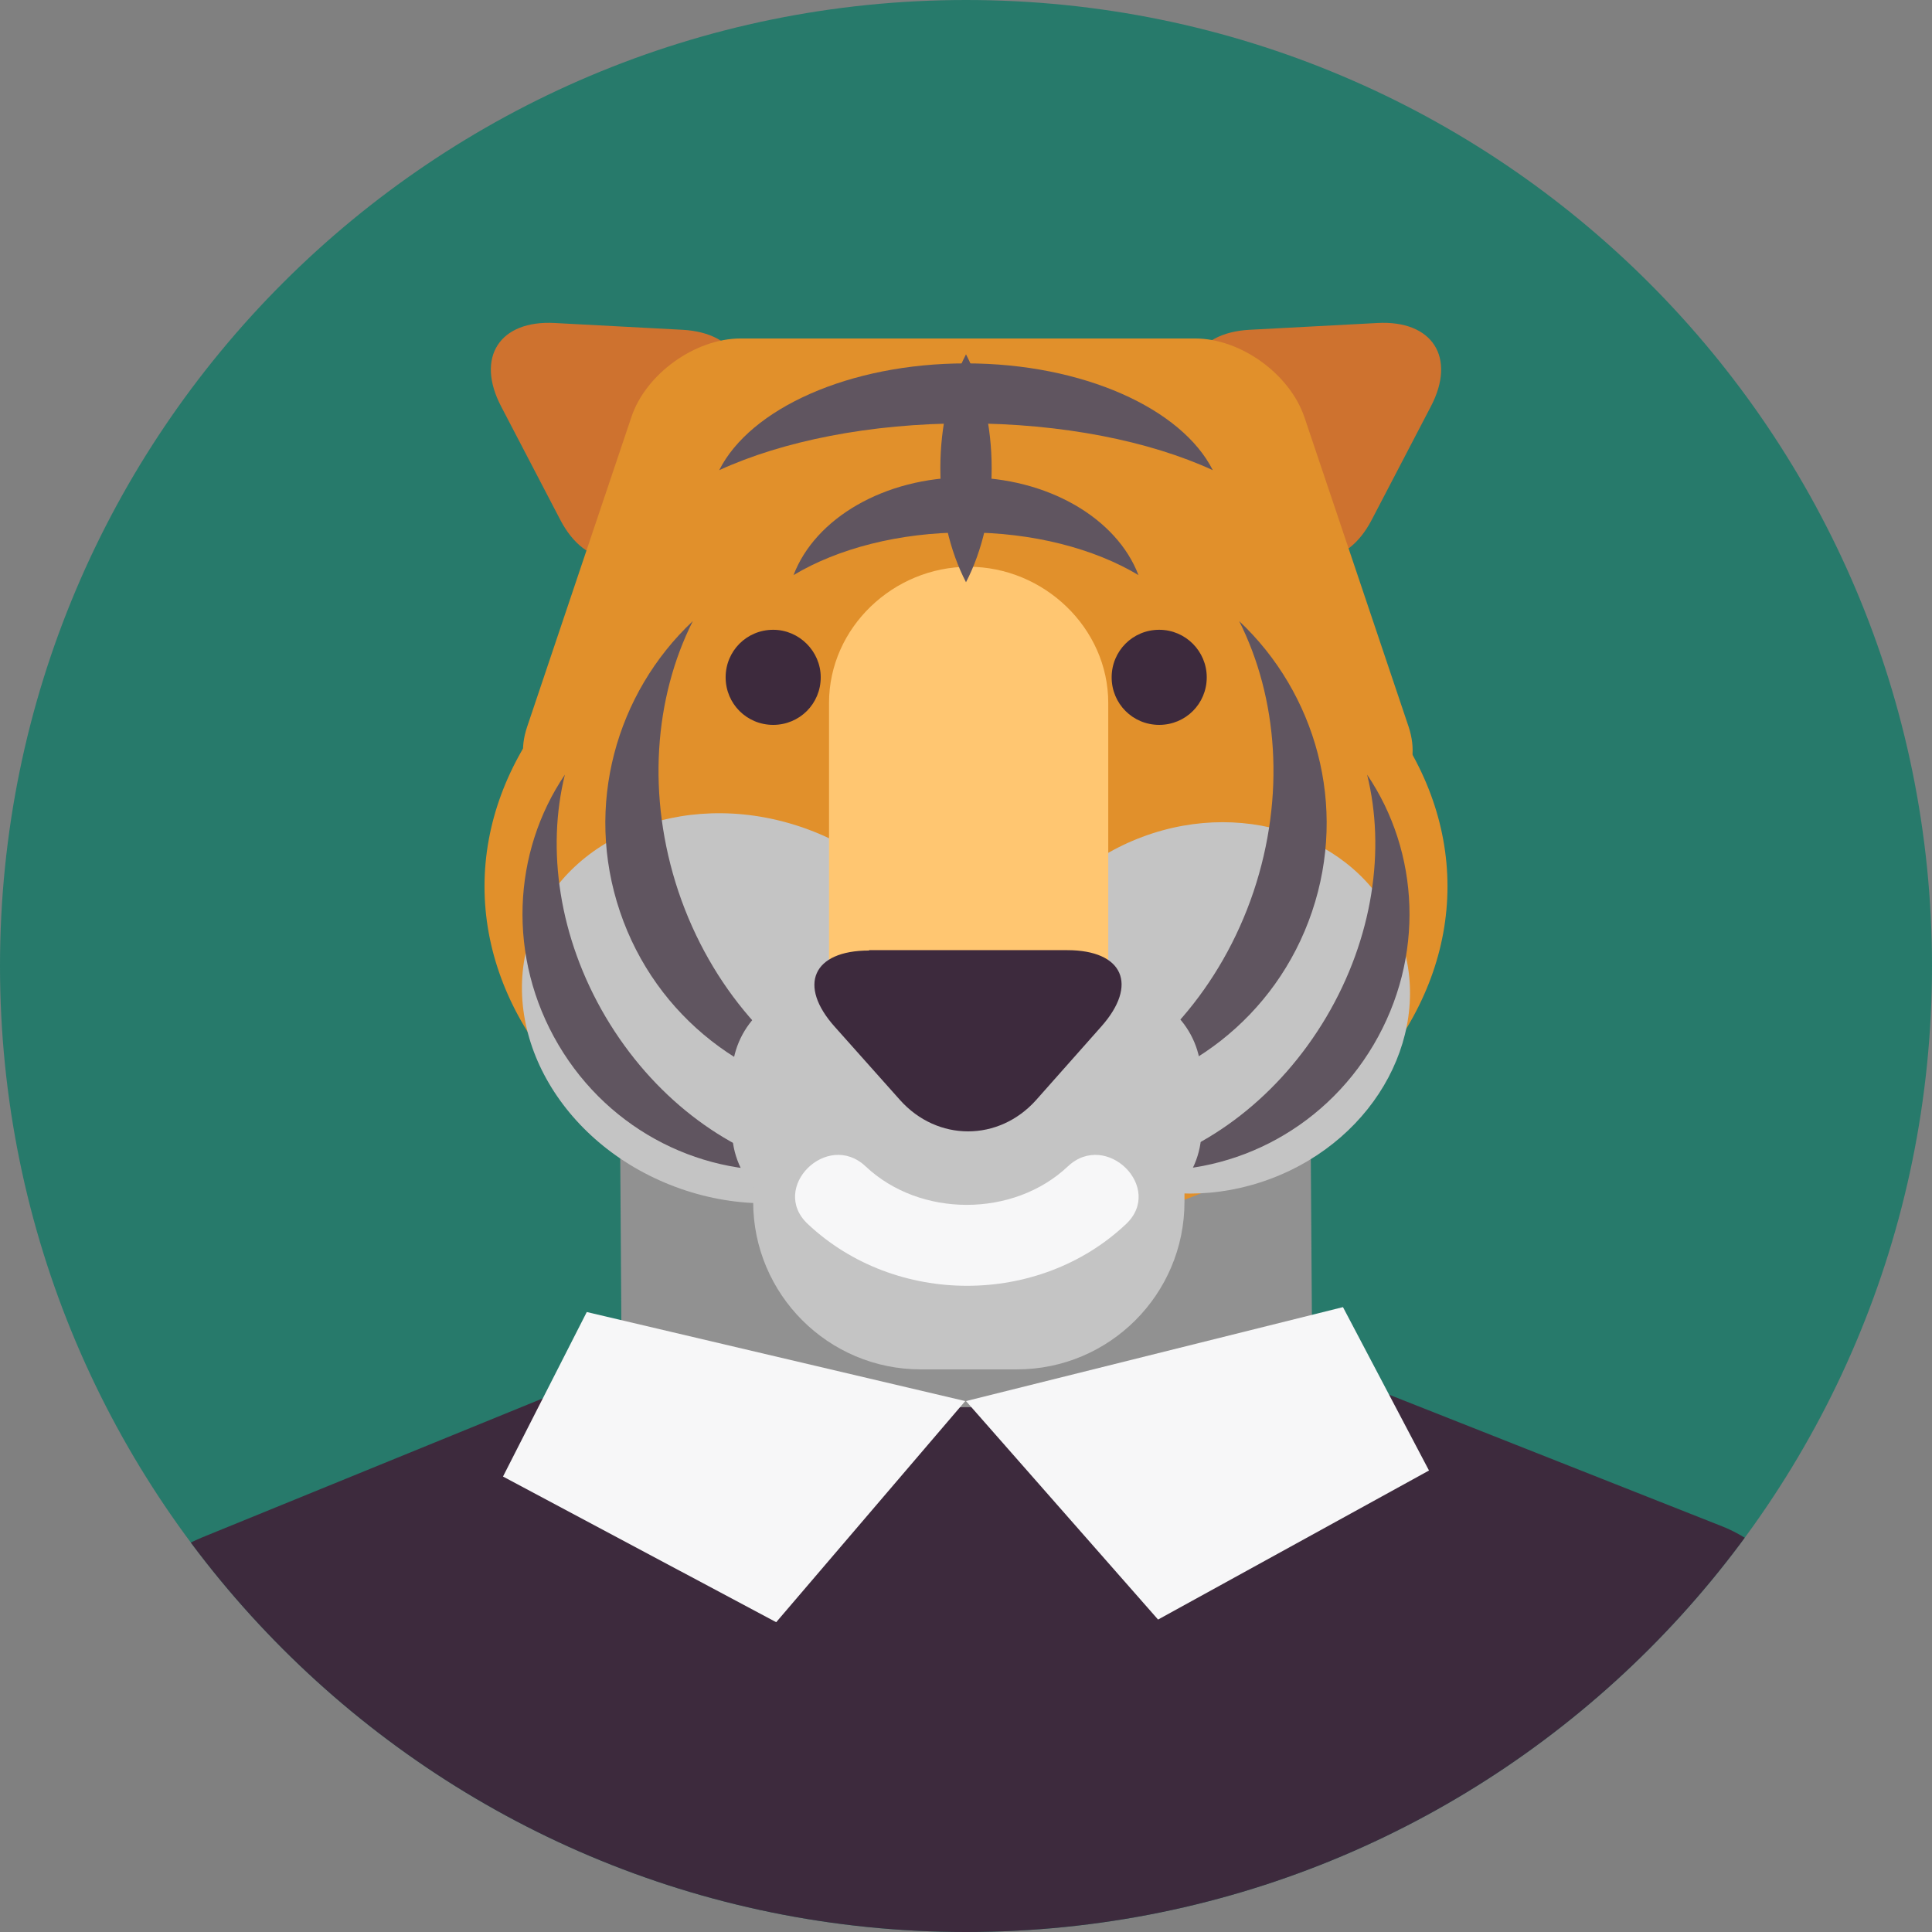 <?xml version="1.0" encoding="utf-8"?>
<!-- Generator: Adobe Illustrator 25.0.0, SVG Export Plug-In . SVG Version: 6.00 Build 0)  -->
<svg version="1.1" xmlns="http://www.w3.org/2000/svg" xmlns:xlink="http://www.w3.org/1999/xlink" x="0px" y="0px"
	 viewBox="0 0 512 512" style="enable-background:new 0 0 512 512;" xml:space="preserve">
<rect x="0" y="0" width="512" height="512" fill="#808080" stroke="none"/>
<style type="text/css">
	.st0{fill:#3D2A3D;}
	.st1{fill:#D5872A;}
	.st2{fill:#C9E874;}
	.st3{fill:#277A6B;}
	.st4{fill:#FFDE69;}
	.st5{fill:#698250;}
	.st6{fill:#C8C947;}
	.st7{fill:#A6DEA9;}
	.st8{fill:#376C7E;}
	.st9{fill:#8BA83C;}
	.st10{fill:#2FABAF;}
	.st11{fill:#216964;}
	.st12{fill:#605560;}
	.st13{fill:#C45742;}
	.st14{fill:#79D7F2;}
	.st15{fill:#769938;}
	.st16{fill:#9EC853;}
	.st17{fill:#E7AD84;}
	.st18{fill:#76B079;}
	.st19{clip-path:url(#SVGID_2_);}
	.st20{fill:#594335;}
	.st21{fill:#F7F7F8;}
	.st22{fill:#7D5737;}
	.st23{fill:#D68F6A;}
	.st24{clip-path:url(#SVGID_4_);fill:#C45742;}
	.st25{clip-path:url(#SVGID_4_);fill:#E88D38;}
	.st26{clip-path:url(#SVGID_4_);}
	.st27{fill:#E1902B;}
	.st28{fill:#FFC671;}
	.st29{fill:#E1E1E1;}
	.st30{clip-path:url(#SVGID_6_);}
	.st31{fill:#D1741D;}
	.st32{fill:#C93A3A;}
	.st33{clip-path:url(#SVGID_8_);}
	.st34{fill:#919191;}
	.st35{fill:#CE722F;}
	.st36{fill:#C4C4C4;}
	.st37{clip-path:url(#SVGID_10_);}
	.st38{fill:#665348;}
	.st39{fill:#877365;}
	.st40{fill:#E3A584;}
	.st41{fill:#733D28;}
	.st42{clip-path:url(#SVGID_12_);}
	.st43{fill:#8C8C8C;}
	.st44{fill:#BFBFBF;}
	.st45{clip-path:url(#SVGID_14_);}
	.st46{clip-path:url(#SVGID_16_);}
	.st47{fill:#FFFFFF;}
	.st48{fill:#4A414A;}
	.st49{clip-path:url(#SVGID_18_);}
	.st50{fill:#BE7632;}
	.st51{clip-path:url(#SVGID_20_);}
	.st52{fill:#E3A445;}
	.st53{fill:#FFF0BA;}
	.st54{fill:#BF7128;}
	.st55{clip-path:url(#XMLID_82_);}
	.st56{fill:#AC6322;}
	.st57{clip-path:url(#SVGID_22_);}
	.st58{fill:#DBCCA6;}
	.st59{fill:#C2A579;}
	.st60{fill:#CFB582;}
	.st61{fill:#EBE2B2;}
	.st62{fill:#B8B399;}
	.st63{fill:#918E79;}
	.st64{fill:#665F52;}
	.st65{clip-path:url(#XMLID_83_);}
	.st66{fill:#BD4A4A;}
	.st67{fill:#D4811C;}
	.st68{fill:#CF6F15;}
	.st69{clip-path:url(#SVGID_24_);}
	.st70{fill:#FFF8E3;}
	.st71{fill:#7A6D7A;}
	.st72{fill:#2C1512;}
	.st73{fill:#D6CBA9;}
	.st74{clip-path:url(#XMLID_84_);}
	.st75{fill:#FFEA9E;}
	.st76{fill:#FFDBC5;}
	.st77{clip-path:url(#XMLID_85_);}
	.st78{fill:#B55716;}
	.st79{fill:#C47325;}
	.st80{clip-path:url(#XMLID_86_);}
	.st81{fill:#ADA798;}
	.st82{fill:#C4BDAC;}
	.st83{fill:#8F8266;}
	.st84{fill:#D6CEBC;}
	.st85{fill:#FFFAE6;}
	.st86{fill:#595140;}
	.st87{clip-path:url(#XMLID_88_);}
	.st88{fill:#B84028;}
	.st89{fill:#E6B75A;}
	.st90{fill:#DB614A;}
	.st91{clip-path:url(#XMLID_92_);}
	.st92{fill:#615661;}
	.st93{fill:#635963;}
	.st94{fill:#4F414F;}
	.st95{fill:#7D6F7D;}
	.st96{fill:#B5A0B5;}
	.st97{fill:#574D57;}
	.st98{clip-path:url(#XMLID_95_);}
	.st99{fill:#C2C2C2;}
	.st100{fill:#9E9E9E;}
	.st101{fill:#949494;}
	.st102{fill:#E8E8E8;}
	.st103{fill:#A1A1A1;}
	.st104{fill:#D66270;}
	.st105{clip-path:url(#XMLID_99_);}
	.st106{fill:#CFCFCF;}
	.st107{fill:#BDA18D;}
	.st108{fill:#82A385;}
	.st109{clip-path:url(#XMLID_100_);}
	.st110{fill:#D1986E;}
	.st111{fill:#C2733E;}
	.st112{fill:#E6AC83;}
	.st113{fill:#C28155;}
	.st114{fill:#6E482E;}
	.st115{fill:#594435;}
	.st116{clip-path:url(#XMLID_102_);}
	.st117{fill:#6B5545;}
	.st118{fill:#261526;}
	.st119{fill:#9E8776;}
	.st120{fill:#807180;}
	.st121{fill:#A693A6;}
	.st122{fill:#614C61;}
	.st123{clip-path:url(#XMLID_107_);}
	.st124{fill:#D9D9D9;}
	.st125{clip-path:url(#XMLID_110_);}
	.st126{fill:#4D404D;}
	.st127{clip-path:url(#XMLID_110_);fill:#4D404D;}
	.st128{clip-path:url(#XMLID_111_);}
	.st129{clip-path:url(#XMLID_120_);}
	.st130{fill:#FFC682;}
	.st131{clip-path:url(#XMLID_121_);}
	.st132{fill:#753427;}
	.st133{clip-path:url(#XMLID_121_);fill:#753427;}
	.st134{clip-path:url(#SVGID_26_);}
	.st135{fill:#694334;}
	.st136{fill:#FF826E;}
	.st137{fill:#875F44;}
	.st138{fill:#4F3327;}
	.st139{fill:#D68256;}
	.st140{clip-path:url(#SVGID_28_);}
	.st141{fill:#6E6E6E;}
	.st142{fill:#B8B8B8;}
	.st143{clip-path:url(#SVGID_28_);fill:#B8B8B8;}
	.st144{clip-path:url(#SVGID_30_);}
	.st145{clip-path:url(#SVGID_32_);}
	.st146{fill:#D16658;}
	.st147{fill:#E6786A;}
	.st148{fill:#F79E92;}
	.st149{clip-path:url(#SVGID_34_);}
	.st150{fill:#E6CA56;}
	.st151{fill:#F2EBCB;}
	.st152{fill:#F08C7F;}
	.st153{clip-path:url(#SVGID_36_);}
	.st154{fill:#9E6842;}
	.st155{fill:#BA835E;}
	.st156{fill:#8C5937;}
	.st157{fill:#E3AD88;}
	.st158{fill:#A86B42;}
	.st159{clip-path:url(#SVGID_38_);}
	.st160{fill:#877987;}
	.st161{fill:#C7BCB2;}
	.st162{clip-path:url(#SVGID_40_);}
	.st163{fill:#6E4D37;}
	.st164{fill:#A8562A;}
	.st165{clip-path:url(#SVGID_42_);}
	.st166{fill:#A37352;}
	.st167{clip-path:url(#SVGID_44_);}
	.st168{fill:#8A8A8A;}
	.st169{fill:#F0F0F0;}
	.st170{clip-path:url(#XMLID_126_);}
	.st171{clip-path:url(#SVGID_46_);fill:none;}
	.st172{clip-path:url(#SVGID_46_);}
	.st173{fill:#78553C;}
	.st174{fill:#F29C5E;}
	.st175{fill:#D4D4D4;}
	.st176{clip-path:url(#SVGID_48_);}
	.st177{fill:#DB959A;}
	.st178{clip-path:url(#SVGID_50_);}
	.st179{fill:#A1341E;}
	.st180{fill:#EB9F2E;}
	.st181{clip-path:url(#SVGID_52_);}
	.st182{clip-path:url(#SVGID_54_);}
	.st183{fill:#855433;}
	.st184{fill:#AD6D42;}
	.st185{clip-path:url(#SVGID_56_);}
	.st186{fill:#D5A060;}
	.st187{clip-path:url(#SVGID_58_);}
	.st188{fill:#4A3C4A;}
	.st189{fill:#524352;}
	.st190{clip-path:url(#SVGID_60_);}
	.st191{fill:#524252;}
	.st192{clip-path:url(#SVGID_62_);fill:#C7781C;}
	.st193{clip-path:url(#SVGID_62_);}
	.st194{fill:#DEDEDE;}
	.st195{fill:#C7781C;}
	.st196{clip-path:url(#SVGID_62_);fill:#D5872A;}
	.st197{clip-path:url(#SVGID_62_);fill:#877365;}
	.st198{clip-path:url(#SVGID_62_);fill:#E3AD88;}
	.st199{clip-path:url(#SVGID_62_);fill:#F7F7F8;}
	.st200{clip-path:url(#SVGID_64_);}
	.st201{fill:#A63A25;}
	.st202{clip-path:url(#SVGID_66_);}
	.st203{clip-path:url(#SVGID_68_);}
	.st204{fill:#CF97A1;}
	.st205{fill:#CF7686;}
	.st206{clip-path:url(#SVGID_70_);}
	.st207{fill:#4F464F;}
	.st208{fill:#9C8A9C;}
	.st209{clip-path:url(#SVGID_72_);}
</style>
<g id="ICON">
	<path id="XMLID_10_" class="st3" d="M512,256c0,141.4-114.6,256-256,256C114.6,512,0,397.4,0,256C0,114.6,114.6,0,256,0
		C397.4,0,512,114.6,512,256z"/>
</g>
<g id="Layer_7">
	<g id="XMLID_535_">
		<defs>
			<path id="SVGID_7_" d="M512,256c0,141.4-114.6,256-256,256C114.6,512,0,397.4,0,256C0,114.6,114.6,0,256,0
				C397.4,0,512,114.6,512,256z"/>
		</defs>
		<clipPath id="SVGID_2_">
			<use xlink:href="#SVGID_7_"  style="overflow:visible;"/>
		</clipPath>
		<g id="XMLID_536_" class="st19">
			<path class="st0" d="M517.6,560.9l-0.1-1.2c-0.5-72.3-28-142.1-61.1-155.2l-140.9-55.7c-33.1-13.1-87.1-12.8-120,0.7l-142.1,58
				C20.5,420.9-6,491-5.5,563.3l-0.1,1.2L517.6,560.9z"/>
			
				<rect x="164.5" y="279.5" transform="matrix(1 -6.831205e-03 6.831205e-03 1 -2.222 1.756)" class="st34" width="183" height="93.4"/>
			<g id="XMLID_782_">
				<polygon class="st21" points="205.7,429.9 133.3,391.3 155.5,347.7 255.8,371.3 				"/>
				<g id="XMLID_783_">
					<polygon class="st21" points="306.9,429.2 378.7,389.7 355.9,346.4 256,371.3 					"/>
				</g>
			</g>
		</g>
		<g id="XMLID_784_" class="st19">
			<g id="XMLID_785_">
				<path id="XMLID_786_" class="st35" d="M180.9,87.4c14.6,0.8,20.1,11.5,12.2,23.8l-17.9,27.8c-7.9,12.3-19.9,11.8-26.7-1.2
					l-15.7-30.1c-6.8-13-0.4-22.9,14.2-22.1L180.9,87.4z"/>
				<path id="XMLID_787_" class="st35" d="M331.1,87.4c-14.6,0.8-20.1,11.5-12.2,23.8l17.9,27.8c7.9,12.3,19.9,11.8,26.7-1.2
					l15.7-30.1c6.8-13,0.4-22.9-14.2-22.1L331.1,87.4z"/>
			</g>
			<g id="XMLID_790_">
				<path class="st27" d="M196.3,89.7c-12.1,0-25.2,9.4-29,20.9l-27.6,82c-3.9,11.5,2.9,20.9,15,20.9h203.6c12.1,0,18.8-9.4,15-20.9
					l-27.6-82c-3.9-11.5-16.9-20.9-29-20.9H196.3z"/>
			</g>
			<ellipse id="XMLID_791_" class="st27" cx="256" cy="234.9" rx="127.6" ry="93.2"/>
			<path id="XMLID_792_" class="st27" d="M300.4,297.2c0,23.9-19.4,43.3-43.3,43.3H253c-23.9,0-43.3-19.4-43.3-43.3v-22.1
				c0-23.9,19.4-43.3,43.3-43.3h4.1c23.9,0,43.3,19.4,43.3,43.3V297.2z"/>
			<g id="XMLID_793_">
				<path id="XMLID_794_" class="st0" d="M217.5,179.5c0,7-5.6,12.6-12.6,12.6c-7,0-12.6-5.6-12.6-12.6c0-7,5.6-12.6,12.6-12.6
					C211.8,166.9,217.5,172.6,217.5,179.5z"/>
				<path id="XMLID_795_" class="st0" d="M319.8,179.5c0,7-5.6,12.6-12.6,12.6s-12.6-5.6-12.6-12.6c0-7,5.6-12.6,12.6-12.6
					S319.8,172.6,319.8,179.5z"/>
			</g>
			<g id="XMLID_796_">
				<path class="st36" d="M252.2,288c-9.8,26.1-42.6,38-73.3,26.5c-30.7-11.5-47.6-42-37.8-68.1c9.8-26.1,42.6-38,73.3-26.5
					C245,231.4,261.9,261.8,252.2,288z"/>
				<path class="st36" d="M268.5,286.3c9.4,25,39.9,36.7,68.2,26.1c28.3-10.6,43.6-39.5,34.2-64.5c-9.4-25-39.9-36.7-68.2-26.1
					C274.4,232.4,259.1,261.3,268.5,286.3z"/>
			</g>
			<g id="XMLID_797_">
				<g id="XMLID_798_">
					<path class="st12" d="M149.7,205.3c-13.9,20.5-15.4,48.4-1.7,71.6c13.7,23.2,38.9,35.3,63.6,33c-19.7-5.2-38.6-19.3-51.1-40.4
						C148.1,248.5,144.8,225.1,149.7,205.3z"/>
					<path class="st12" d="M183.6,164.6c-20.3,19.1-28.8,48.9-19.3,77c9.5,28.1,34.3,46.6,62,49.5c-20.4-9.9-37.9-29.3-46.5-54.8
						C171.3,210.9,173.4,184.9,183.6,164.6z"/>
				</g>
				<g id="XMLID_799_">
					<path class="st12" d="M362.3,205.3c13.9,20.5,15.4,48.4,1.7,71.6c-13.7,23.2-38.9,35.3-63.6,33c19.7-5.2,38.6-19.3,51.1-40.4
						C363.9,248.5,367.2,225.1,362.3,205.3z"/>
					<path class="st12" d="M328.4,164.6c20.3,19.1,28.8,48.9,19.3,77c-9.5,28.1-34.3,46.6-62,49.5c20.4-9.9,37.9-29.3,46.5-54.8
						C340.7,210.9,338.6,184.9,328.4,164.6z"/>
				</g>
			</g>
			<path id="XMLID_800_" class="st36" d="M313.9,318.5c0,24.5-19.9,44.4-44.4,44.4H244c-24.5,0-44.4-19.9-44.4-44.4v-15.4
				c0-24.5,19.9-44.4,44.4-44.4h25.5c24.5,0,44.4,19.9,44.4,44.4V318.5z"/>
			<path id="XMLID_801_" class="st28" d="M293.7,272.1v-85.8c0-19.9-17.1-36.1-37-36.1c-19.9,0-37,16.1-37,36.1v85.8H293.7z"/>
			<g id="XMLID_802_">
				<path id="XMLID_803_" class="st36" d="M253.4,299.5c0,12.7-10.3,23-23,23H217c-12.7,0-23-10.3-23-23v-14.4c0-12.7,10.3-23,23-23
					h13.3c12.7,0,23,10.3,23,23V299.5z"/>
				<path id="XMLID_804_" class="st36" d="M318.4,299.5c0,12.7-10.3,23-23,23H282c-12.7,0-23-10.3-23-23v-14.4c0-12.7,10.3-23,23-23
					h13.3c12.7,0,23,10.3,23,23V299.5z"/>
			</g>
			<path id="XMLID_805_" class="st0" d="M230.3,251.9c-14.9,0-19,9.2-9,20.3l17.2,19.3c9.9,11.1,26.2,11.1,36.1,0l17.2-19.4
				c9.9-11.1,5.9-20.3-9-20.3H230.3z"/>
			<path id="XMLID_806_" class="st12" d="M301.7,152.4c-5.7-15-24-25.9-45.7-25.9s-40,10.9-45.7,25.9c11.7-7,27.9-11.3,45.7-11.3
				C273.8,141.1,290,145.4,301.7,152.4z"/>
			<path id="XMLID_807_" class="st12" d="M256,93.9c-4.3,8.3-6.8,18.8-6.8,30.2c0,11.4,2.5,21.9,6.8,30.2c4.3-8.3,6.8-18.8,6.8-30.2
				C262.8,112.7,260.3,102.2,256,93.9z"/>
			<path id="XMLID_808_" class="st12" d="M321.4,124.6c-8.2-16.3-34.4-28.3-65.4-28.3s-57.2,12-65.4,28.3
				c16.8-7.7,39.9-12.4,65.4-12.4C281.5,112.2,304.7,116.9,321.4,124.6z"/>
			<g id="XMLID_809_">
				<path id="XMLID_810_" class="st21" d="M283,309.1c-14.4,13.6-39.2,13.6-53.6,0c-10.2-9.6-25.6,5.7-15.3,15.3
					c23.2,21.8,61.2,21.8,84.3,0C308.6,314.8,293.2,299.5,283,309.1L283,309.1z"/>
			</g>
		</g>
	</g>
</g>
</svg>
